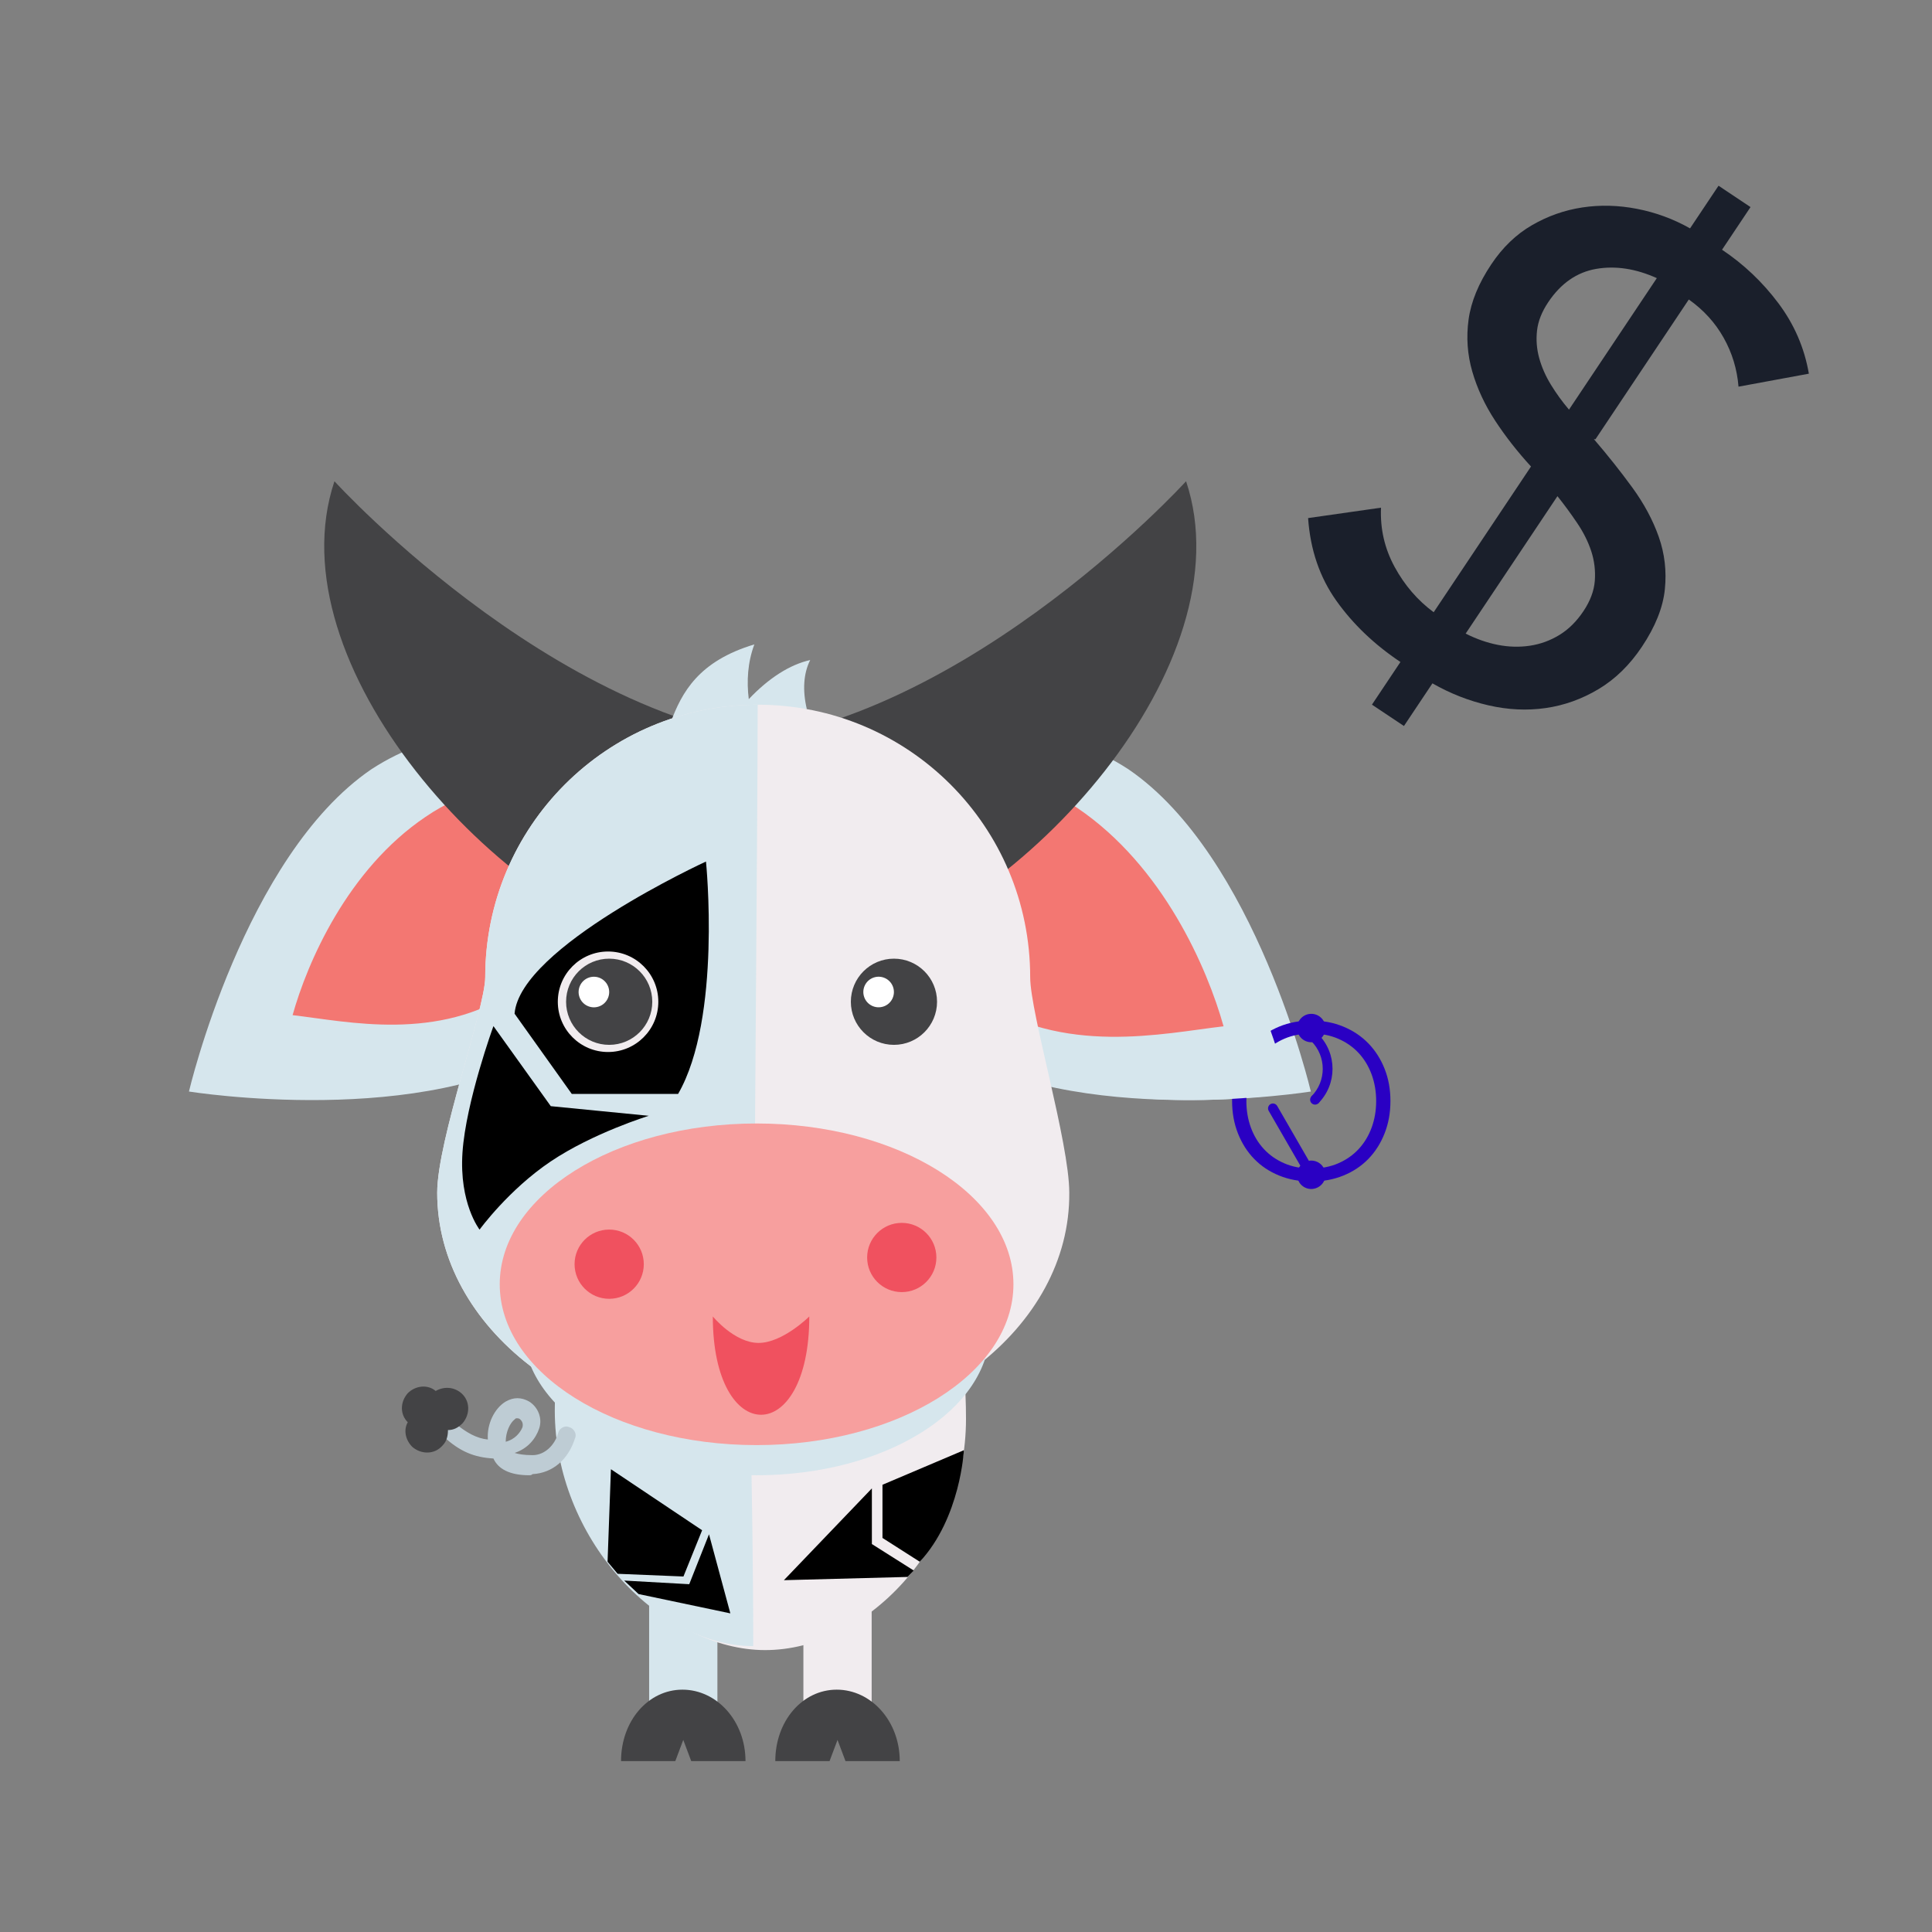 <?xml version="1.0" encoding="utf-8" ?>	<!-- Generator: Assembly 1.8 - http://assemblyapp.co -->	<svg version="1.1" xmlns="http://www.w3.org/2000/svg" xmlns:xlink="http://www.w3.org/1999/xlink" width="2048.00" height="2048.00" viewBox="0 0 2048.0 2048.0"><rect x="0" y="0" width="2048.0" height="2048.0" fill="#808080" stroke="none"/>		<rect x="0" y="0" width="2048.00" height="2048.00" fill="none" />		<g id="document" transform="matrix(1,0,0,1,1024.0,1024.0)">			<g>				<path d="M-335.895,629.794 L-263.525,629.794 L-263.525,813.28 L-335.895,813.28 L-335.895,629.794 Z " fill="#d6e6ed" fill-opacity="1.00" />				<path d="M-365.675,842.874 C-365.675,800.258 -336.921,767.112 -300.555,767.112 C-264.19,767.112 -233.744,800.258 -233.744,842.874 L-291.253,842.874 L-299.71,820.382 L-308.167,842.874 L-365.675,842.874 Z " fill="#434345" fill-opacity="1.00" />				<path d="M-172.374,629.794 L-100.003,629.794 L-100.003,813.28 L-172.374,813.28 L-172.374,629.794 Z " fill="#f1ecef" fill-opacity="1.00" />				<path d="M-202.154,842.874 C-202.154,800.258 -173.4,767.112 -137.034,767.112 C-100.668,767.112 -70.223,800.258 -70.223,842.874 L-127.731,842.874 L-136.189,820.382 L-144.646,842.874 L-202.154,842.874 Z " fill="#434345" fill-opacity="1.00" />			</g>			<g>				<path d="M-432.454,475.389 C-432.454,340.438 -382.233,192.465 -219.482,187.73 C-43.71,180.628 1.13687e-13,345.173 1.13687e-13,480.124 C1.13687e-13,615.075 -106.021,725.166 -212.972,725.166 C-318.993,725.166 -432.454,610.339 -432.454,475.389 Z " fill="#f1ecef" fill-opacity="1.00" />				<path d="M-435.898,471.168 C-435.898,336.217 -387.764,188.245 -231.774,183.51 C-231.774,395.406 -225.534,545.746 -225.534,720.945 C-327.151,720.945 -435.898,606.119 -435.898,471.168 Z " fill="#d6e6ed" fill-opacity="1.00" />			</g>			<g>				<path d="M-463.058,539.827 C-484.366,539.827 -496.204,532.724 -500.939,522.07 C-521.063,520.886 -536.452,514.968 -554.209,498.395 C-557.76,494.843 -558.944,488.924 -555.392,485.373 C-551.841,481.822 -545.922,480.638 -542.371,484.189 C-529.349,494.843 -518.695,500.762 -506.858,501.946 C-508.041,485.373 -499.755,468.8 -487.917,461.698 C-479.631,456.962 -471.344,456.962 -463.058,461.698 C-453.587,467.616 -448.852,479.454 -452.404,490.108 C-455.955,500.762 -464.242,511.416 -478.447,516.151 C-474.896,517.335 -468.977,518.519 -459.506,518.519 C-446.485,518.519 -435.831,507.865 -432.279,494.843 C-431.096,490.108 -425.177,486.557 -420.442,488.924 C-415.707,490.108 -412.155,496.027 -414.523,500.762 C-421.625,523.254 -438.198,537.459 -459.506,538.643 C-460.69,539.827 -461.874,539.827 -463.058,539.827 Z M-476.079,479.454 C-477.263,479.454 -477.263,479.454 -478.447,480.638 C-483.182,484.189 -487.917,493.66 -487.917,504.314 C-478.447,501.946 -472.528,494.843 -470.16,488.924 C-468.977,484.189 -471.344,481.822 -472.528,480.638 C-473.712,479.454 -474.896,479.454 -476.079,479.454 Z " fill="#beccd4" fill-opacity="1.00" />				<path d="M-587.022,509.676 C-594.125,502.574 -596.492,491.92 -591.757,483.633 C-600.044,475.347 -600.044,462.325 -591.757,452.855 C-583.471,444.568 -570.449,443.385 -562.163,450.487 C-553.876,445.752 -543.222,445.752 -534.936,452.855 C-525.466,461.141 -525.466,475.347 -533.752,484.817 C-538.487,489.552 -543.222,491.92 -549.141,491.92 C-549.141,497.838 -550.325,503.757 -555.06,508.492 C-563.347,517.963 -577.552,517.963 -587.022,509.676 Z " fill="#434345" fill-opacity="1.00" />			</g>			<g>				<path d="M172.312,-208.446 C307.118,-116.328 365.534,133.063 365.534,133.063 C365.534,133.063 113.896,173.505 -23.157,83.634 C-157.963,-8.483 -171.444,-228.667 -171.444,-228.667 C-171.444,-228.667 35.259,-298.316 172.312,-208.446 Z " fill="#d6e6ed" fill-opacity="1.00" />				<g>					<path d="M282.071,143.144 C282.071,130.761 284.135,119.373 288.262,108.977 C292.39,98.582 298.122,89.601 305.46,82.034 C312.798,74.467 321.626,68.543 331.945,64.263 C342.263,59.983 353.614,57.843 365.996,57.843 C378.379,57.843 389.729,59.983 400.048,64.263 C410.367,68.543 419.195,74.467 426.533,82.034 C433.87,89.601 439.603,98.582 443.73,108.977 C447.858,119.373 449.922,130.761 449.922,143.144 C449.922,155.526 447.858,166.953 443.73,177.425 C439.603,187.896 433.87,196.916 426.533,204.483 C419.195,212.05 410.367,217.935 400.048,222.139 C389.729,226.343 378.379,228.445 365.996,228.445 C353.614,228.445 342.263,226.343 331.945,222.139 C321.626,217.935 312.798,212.05 305.46,204.483 C298.122,196.916 292.39,187.896 288.262,177.425 C284.135,166.953 282.071,155.526 282.071,143.144 Z M297.205,143.144 C297.205,153.233 298.81,162.635 302.02,171.348 C305.231,180.062 309.817,187.629 315.779,194.049 C321.741,200.47 328.964,205.515 337.448,209.183 C345.932,212.852 355.448,214.687 365.996,214.687 C376.544,214.687 386.06,212.852 394.545,209.183 C403.029,205.515 410.252,200.47 416.214,194.049 C422.176,187.629 426.762,180.062 429.972,171.348 C433.182,162.635 434.788,153.233 434.788,143.144 C434.788,133.054 433.182,123.653 429.972,114.939 C426.762,106.226 422.176,98.659 416.214,92.238 C410.252,85.818 403.029,80.773 394.545,77.104 C386.06,73.435 376.544,71.601 365.996,71.601 C355.448,71.601 345.932,73.435 337.448,77.104 C328.964,80.773 321.741,85.818 315.779,92.238 C309.817,98.659 305.231,106.226 302.02,114.939 C298.81,123.653 297.205,133.054 297.205,143.144 Z " fill="#2a00c3" fill-opacity="1.00" />					<path d="M365.996,79.621 L373.338,72.28 C393.599,92.541 393.599,125.43 373.338,145.692 L365.996,138.351 C382.22,122.126 382.22,95.845 365.996,79.621 Z " fill="#2a00c3" fill-opacity="1.00" />					<path d="M366.027,80.814 C357.708,80.814 350.974,74.08 350.974,65.762 C350.974,57.443 357.708,50.709 366.027,50.709 C374.345,50.709 381.08,57.443 381.08,65.762 C381.08,74.08 374.345,80.814 366.027,80.814 Z " fill="#2a00c3" fill-opacity="1.00" />					<path d="M365.614,138.931 C367.161,136.502 370.379,135.788 372.808,137.334 C375.237,138.881 375.951,142.1 374.404,144.529 C372.858,146.957 369.639,147.672 367.21,146.125 C364.781,144.578 364.067,141.36 365.614,138.931 Z " fill="#2a00c3" fill-opacity="1.00" />					<path d="M352.961,228.83 C357.148,236.084 366.27,238.528 373.523,234.34 C380.776,230.153 383.22,221.031 379.033,213.778 C375.807,208.191 369.506,205.425 363.432,206.449 L329.874,148.326 C328.46,145.876 325.213,145.006 322.762,146.42 C320.312,147.835 319.442,151.082 320.857,153.532 L354.414,211.655 C350.434,216.306 349.735,223.244 352.961,228.83 Z " fill="#2a00c3" fill-opacity="1.00" />				</g>				<path d="M187.419,-140.209 C295.987,-66.021 343.033,134.829 343.033,134.829 C343.033,134.829 140.373,167.4 29.996,95.021 C-78.572,20.833 -89.429,-156.494 -89.429,-156.494 C-89.429,-156.494 77.042,-212.587 187.419,-140.209 Z " fill="#d6e6ed" fill-opacity="1.00" />				<path d="M273.031,63.928 C208.978,71.319 103.044,95.954 11.892,34.365 C-81.723,-27.224 -96.505,-125.767 -101.432,-177.502 C-52.16,-189.82 24.21,-231.701 117.826,-167.648 C208.978,-106.058 255.786,2.339 273.031,63.928 Z " fill="#f37772" fill-opacity="1.00" />				<path d="M-630.483,-208.446 C-765.29,-116.328 -823.706,133.063 -823.706,133.063 C-823.706,133.063 -572.067,173.505 -435.015,83.634 C-300.208,-8.483 -286.728,-228.667 -286.728,-228.667 C-286.728,-228.667 -493.43,-298.316 -630.483,-208.446 Z " fill="#d6e6ed" fill-opacity="1.00" />				<path d="M-713.843,52.091 C-655.729,58.797 -559.617,81.148 -476.916,25.269 C-391.98,-30.61 -378.569,-120.016 -374.099,-166.955 C-418.802,-178.13 -488.092,-216.128 -573.028,-158.014 C-655.729,-102.135 -698.197,-3.788 -713.843,52.091 Z " fill="#f37772" fill-opacity="1.00" />			</g>			<g>				<path d="M-283.93,-234.672 C-19.483,-235.866 233.294,-513.865 233.294,-513.865 C297.84,-320.82 61.539,-56.788 -134.057,-7.777 C-308.516,-75.79 -302.287,-197.873 -283.93,-234.672 Z " fill="#434345" fill-opacity="1.00" />				<path d="M-152.24,-234.672 C-416.688,-235.866 -669.465,-513.865 -669.465,-513.865 C-734.01,-320.82 -497.709,-56.788 -302.113,-7.777 C-127.654,-75.79 -133.884,-197.873 -152.24,-234.672 Z " fill="#434345" fill-opacity="1.00" />			</g>			<path d="M-313.134,-258.04 C-301.296,-290.002 -283.539,-323.148 -224.351,-340.904 C-231.453,-321.964 -232.637,-301.84 -230.269,-282.899 C-208.961,-305.391 -186.47,-319.596 -165.162,-324.332 C-172.264,-310.126 -173.448,-292.369 -168.713,-272.245 C-207.778,-268.694 -313.134,-258.04 -313.134,-258.04 Z " fill="#d6e6ed" fill-opacity="1.00" />			<g>				<path d="M-560.544,240.331 C-560.544,184.693 -509.641,45.007 -509.641,11.862 C-509.641,-147.949 -380.609,-276.98 -220.799,-276.98 C-60.989,-276.98 68.043,-147.949 68.043,11.862 C68.043,49.742 109.475,187.061 109.475,240.331 C110.659,383.568 -39.681,499.578 -225.534,499.578 C-410.204,499.578 -560.544,383.568 -560.544,240.331 Z " fill="#f1ecef" fill-opacity="1.00" />				<path d="M-560.544,240.331 C-560.544,184.693 -509.641,45.007 -509.641,11.862 C-509.641,-147.949 -380.609,-276.98 -220.799,-276.98 C-220.799,-172.808 -225.534,372.914 -225.534,498.395 C-410.204,499.578 -560.544,383.568 -560.544,240.331 Z " fill="#d6e6ed" fill-opacity="1.00" />				<path d="M25.427,384.752 C25.427,470.397 -85.342,539.827 -221.983,539.827 C-358.624,539.827 -469.393,470.397 -469.393,384.752 C-469.393,299.106 -358.624,229.677 -221.983,229.677 C-85.342,229.677 25.427,299.106 25.427,384.752 Z " fill="#d6e6ed" fill-opacity="1.00" />				<path d="M50.286,337.401 C50.286,431.545 -71.613,507.865 -221.983,507.865 C-372.353,507.865 -494.252,431.545 -494.252,337.401 C-494.252,243.256 -372.353,166.937 -221.983,166.937 C-71.613,166.937 50.286,243.256 50.286,337.401 Z " fill="#f79f9e" fill-opacity="1.00" />			</g>			<g>				<path d="M-305.204,135.625 C-367.206,135.625 -417.872,135.625 -417.872,135.625 C-417.872,135.625 -463.828,71.177 -478.538,50.548 C-472.745,-20.199 -275.635,-110.738 -275.635,-110.738 C-275.635,-110.738 -258.713,55.099 -305.204,135.625 Z " fill="#000000" fill-opacity="1.00" />				<path d="M-336.257,158.796 L-440.141,148.578 L-500.933,63.72 C-500.933,63.72 -530.054,143.639 -533.738,197.558 C-537.421,251.477 -515.669,279.396 -515.669,279.396 L-515.494,279.278 C-515.494,279.278 -484.951,237.234 -440.141,207.113 C-395.332,176.993 -336.257,158.796 -336.257,158.796 Z " fill="#000000" fill-opacity="1.00" />			</g>			<g>				<path d="M-49.01,631.518 C-66.945,620.035 -88.536,606.274 -88.536,606.274 L-88.536,549.906 L-2.229,513.269 C-2.229,513.269 -5.834,584.991 -49.01,631.518 Z " fill="#000000" fill-opacity="1.00" />				<path d="M-61.839,647.613 L-55.448,640.786 L-99.769,612.76 L-99.769,553.753 L-193.034,651.058 L-61.839,647.613 Z " fill="#000000" fill-opacity="1.00" />			</g>			<g>				<path d="M-279.73,598.131 L-299.526,647.161 L-369.296,644.286 L-379.954,631.537 L-376.392,533.432 L-279.73,598.131 Z " fill="#000000" fill-opacity="1.00" />				<path d="M-272.434,602.409 L-293.381,655.322 L-362.337,651.473 L-347.093,665.756 L-249.797,686.239 L-272.434,602.409 Z " fill="#000000" fill-opacity="1.00" />			</g>			<g>				<path d="M-341.545,316.093 C-341.545,336.36 -357.974,352.79 -378.242,352.79 C-398.509,352.79 -414.939,336.36 -414.939,316.093 C-414.939,295.825 -398.509,279.396 -378.242,279.396 C-357.974,279.396 -341.545,295.825 -341.545,316.093 Z " fill="#f0515f" fill-opacity="1.00" />				<path d="M-31.395,308.99 C-31.395,329.257 -47.825,345.687 -68.092,345.687 C-88.359,345.687 -104.789,329.257 -104.789,308.99 C-104.789,288.723 -88.359,272.293 -68.092,272.293 C-47.825,272.293 -31.395,288.723 -31.395,308.99 Z " fill="#f0515f" fill-opacity="1.00" />				<path d="M-30.696,37.905 C-30.696,63.134 -51.149,83.587 -76.378,83.587 C-101.608,83.587 -122.06,63.134 -122.06,37.905 C-122.06,12.675 -101.608,-7.777 -76.378,-7.777 C-51.149,-7.777 -30.696,12.675 -30.696,37.905 Z " fill="#434345" fill-opacity="1.00" />				<path d="M-326.156,37.905 C-326.156,67.325 -350.005,91.175 -379.426,91.175 C-408.846,91.175 -432.696,67.325 -432.696,37.905 C-432.696,8.485 -408.846,-15.365 -379.426,-15.365 C-350.005,-15.365 -326.156,8.485 -326.156,37.905 Z " fill="#f1ecef" fill-opacity="1.00" />				<path d="M-77.298,22.292 C-74.384,30.756 -78.883,39.98 -87.348,42.894 C-95.812,45.808 -105.036,41.309 -107.95,32.844 C-110.864,24.38 -106.365,15.156 -97.9,12.242 C-89.436,9.328 -80.212,13.827 -77.298,22.292 Z " fill="#ffffff" fill-opacity="1.00" />				<path d="M-332.56,37.905 C-332.56,63.134 -353.012,83.587 -378.242,83.587 C-403.471,83.587 -423.924,63.134 -423.924,37.905 C-423.924,12.675 -403.471,-7.777 -378.242,-7.777 C-353.012,-7.777 -332.56,12.675 -332.56,37.905 Z " fill="#434345" fill-opacity="1.00" />				<path d="M-379.113,22.323 C-376.2,30.788 -380.701,40.013 -389.167,42.926 C-397.632,45.839 -406.856,41.338 -409.769,32.872 C-412.682,24.407 -408.181,15.183 -399.716,12.27 C-391.251,9.357 -382.026,13.858 -379.113,22.323 Z " fill="#ffffff" fill-opacity="1.00" />				<path d="M-268.387,371.501 C-268.387,510.431 -166.108,510.431 -166.108,371.501 C-166.108,371.501 -194.301,399.547 -219.871,399.547 C-245.441,399.547 -268.387,371.501 -268.387,371.501 Z " fill="#f0515f" fill-opacity="1.00" />			</g>			<path d="M831.629,-804.485 L797.72,-827.133 L767.524,-781.92 C749.939,-791.848 731.236,-798.74 711.412,-802.597 C691.589,-806.453 672.252,-806.958 653.4,-804.112 C634.549,-801.265 616.742,-794.997 599.979,-785.307 C583.216,-775.618 568.823,-761.772 556.8,-743.771 C543.379,-723.677 535.37,-704.206 532.771,-685.359 C530.172,-666.512 531.483,-648.081 536.703,-630.065 C541.924,-612.049 550.008,-594.694 560.954,-578 C571.9,-561.306 584.557,-545.134 598.925,-529.484 L495.754,-375.008 C478.73,-387.588 464.921,-403.622 454.326,-423.108 C443.731,-442.595 438.932,-463.507 439.928,-485.846 L362.637,-474.811 C364.982,-441.16 374.976,-411.935 392.617,-387.137 C410.259,-362.339 432.894,-340.714 460.524,-322.26 L430.327,-277.048 L464.237,-254.4 L494.433,-299.613 C513.274,-288.846 533.059,-281.08 553.789,-276.316 C574.519,-271.551 594.763,-270.591 614.522,-273.437 C634.281,-276.283 652.996,-283.004 670.668,-293.6 C688.339,-304.197 703.605,-319.123 716.467,-338.381 C730.726,-359.731 738.842,-380.039 740.813,-399.306 C742.783,-418.572 740.635,-437.109 734.367,-454.916 C728.099,-472.723 718.724,-490.184 706.242,-507.298 C693.76,-524.413 680.196,-541.493 665.55,-558.539 L667.225,-558.328 L766.203,-706.525 C781.832,-695.481 794.142,-681.962 803.134,-665.968 C812.127,-649.974 817.383,-632.691 818.903,-614.12 L893.473,-627.88 C888.749,-655.25 877.984,-680.147 861.179,-702.57 C844.373,-724.994 824.458,-743.895 801.433,-759.273 L831.629,-804.485 Z M639.188,-589.767 C632.074,-598.151 625.694,-606.952 620.047,-616.172 C614.4,-625.392 610.254,-634.82 607.609,-644.456 C604.964,-654.092 604.205,-663.832 605.33,-673.674 C606.455,-683.517 610.373,-693.462 617.083,-703.509 C630.504,-723.603 647.478,-735.422 668.006,-738.965 C688.533,-742.508 709.963,-739.244 732.294,-729.172 L639.188,-589.767 Z M626.963,-498.045 C634.216,-488.964 641.189,-479.463 647.883,-469.544 C654.576,-459.626 659.559,-449.638 662.832,-439.583 C666.105,-429.527 667.353,-419.159 666.576,-408.478 C665.799,-397.798 661.776,-387.015 654.506,-376.131 C647.236,-365.247 638.747,-356.841 629.038,-350.916 C619.33,-344.99 608.925,-341.194 597.823,-339.528 C586.722,-337.862 575.412,-338.15 563.895,-340.394 C552.378,-342.638 540.968,-346.627 529.663,-352.361 L626.963,-498.045 Z " fill="#1a1f2b" fill-opacity="1.00" />		</g>	</svg>